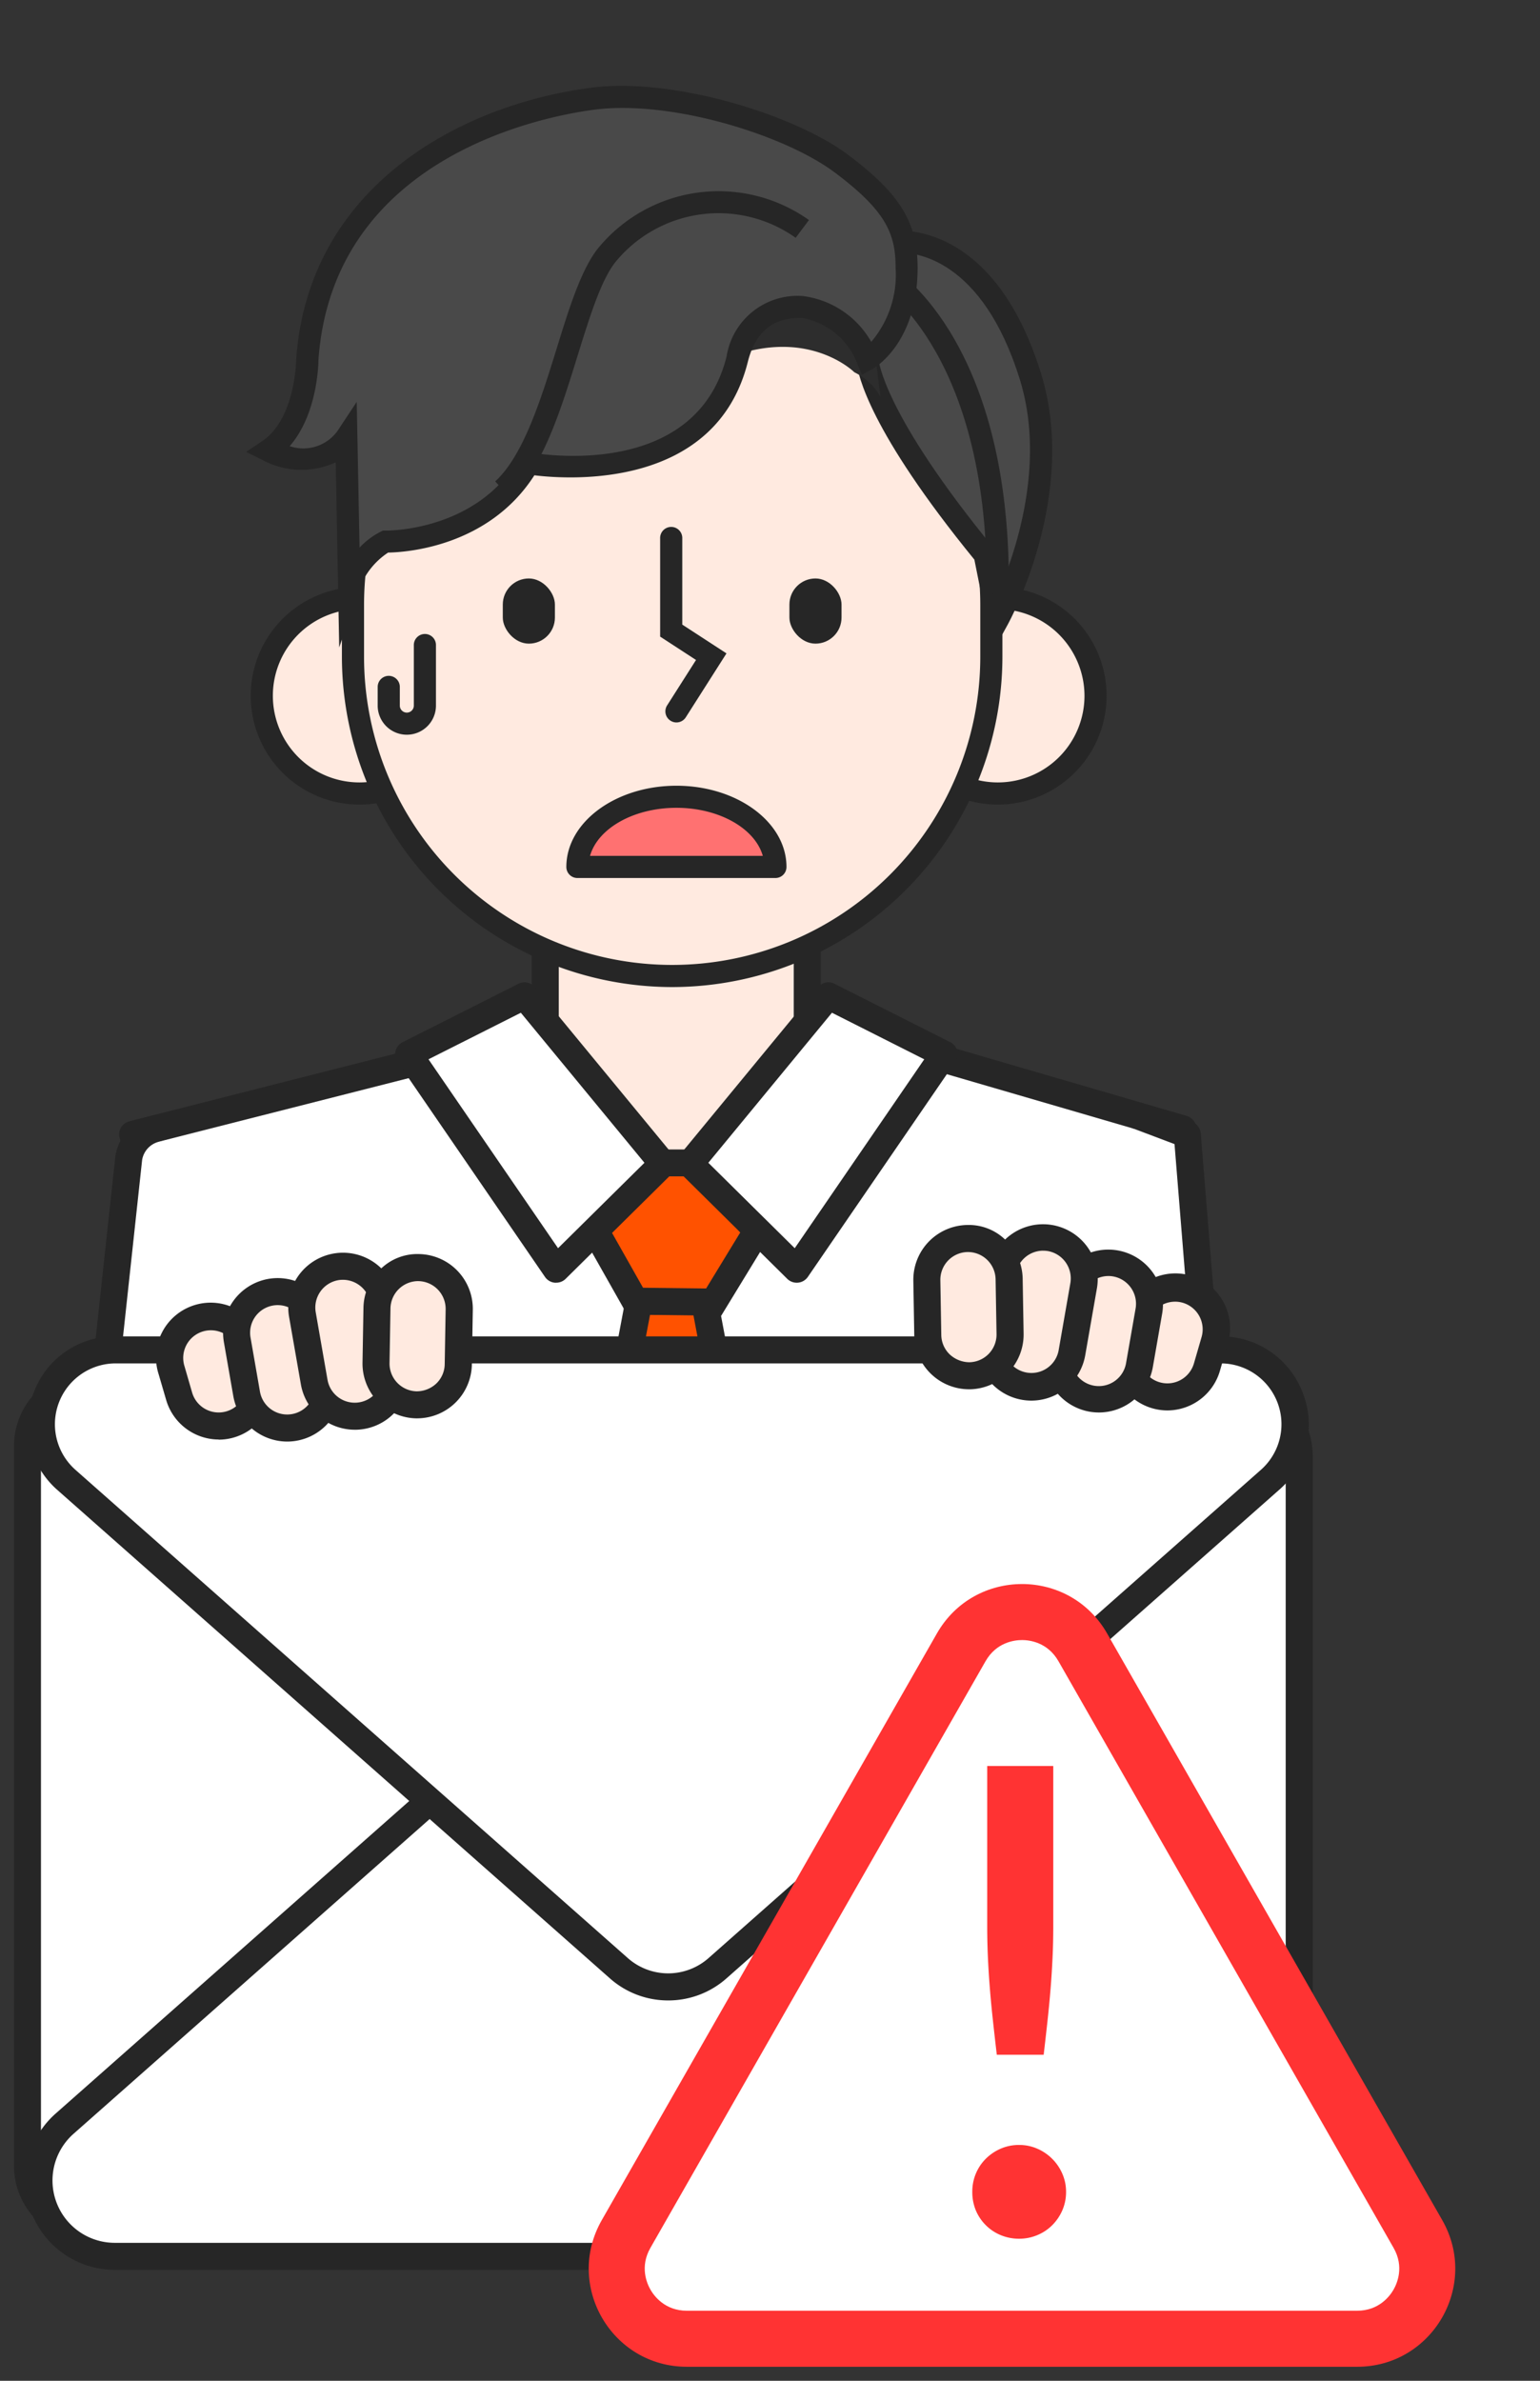 <svg xmlns="http://www.w3.org/2000/svg" width="110" height="170">
    <rect width="100%" height="100%" fill="#333333" stroke="none"/>
    <defs>
        <style>
            .cls-2{fill:#fff}.cls-3{fill:#262626}.cls-4{fill:#ffeae0}.cls-5{fill:#ff5200}.cls-6{fill:#494949}
        </style>
    </defs>
    <g id="img_mailcertified2" transform="translate(-476.991 -411)">
        <g id="Group_1663" data-name="Group 1663" transform="translate(480.767 412)">
            <g id="Group_3152" data-name="Group 3152" transform="translate(4.734 72.942)">
                <path id="Path_48698" data-name="Path 48698" class="cls-2" d="m489.455 482.18 20.364-5.18 18.473 9.73 16.619-10.648 19.556 5.7-7.362 29.4s-.591 43.869-.7 43.724c-.2-.258-56.687 0-56.687 0l-2.976-45.758z" transform="translate(-488.49 -475.118)"/>
                <path id="Path_48699" data-name="Path 48699" class="cls-3" d="M556.52 555.991a.89.89 0 0 1-.212-.025c-1.945-.161-34.727-.075-56.472.024a.965.965 0 0 1-.963-.9l-2.973-45.664-7.261-26.879a.967.967 0 0 1 .694-1.188l20.365-5.178a.975.975 0 0 1 .687.083l17.976 9.468 16.146-10.346a.96.96 0 0 1 .79-.114l19.557 5.7a.967.967 0 0 1 .667 1.162l-7.336 29.293c-.016 1.181-.154 11.457-.307 21.737-.079 5.464-.165 10.93-.235 15.03-.131 7.519-.131 7.519-.818 7.748a.973.973 0 0 1-.305.049zm-.262-1.862-.009-.03zm-15.5-.206c8.961 0 12.983.052 14.835.157.139-5.132.516-31.991.661-42.792a.965.965 0 0 1 .028-.22l7.137-28.5-18.243-5.316-16.247 10.408a.97.97 0 0 1-.971.041l-18.145-9.557-19.056 4.844 7.03 26.026a.991.991 0 0 1 .032.19l2.917 44.851c19.087-.087 31.693-.132 40.024-.132z" transform="translate(-488.605 -475.234)"/>
                <g id="Group_1662" data-name="Group 1662" transform="translate(56.526 4.76)">
                    <g id="Group_3159" data-name="Group 3159">
                        <path id="Path_44577" data-name="Path 44577" class="cls-2" d="m547.217 505.954.773 6.172-8.758 23.317 9.8 24.233 12.648-33.155-3.642-44.909-3.535-1.334" transform="translate(-538.268 -479.31)"/>
                        <path id="Path_48707" data-name="Path 48707" class="cls-3" d="M549.147 560.756a.966.966 0 0 1-.895-.6l-9.8-24.234a.962.962 0 0 1-.009-.7l8.675-23.093-.744-5.937a.965.965 0 1 1 1.914-.24l.775 6.173a.958.958 0 0 1-.055.459l-8.626 22.963 8.737 21.607 11.696-30.654-3.574-44.081-2.964-1.12a.965.965 0 0 1 .681-1.806l3.536 1.334a.965.965 0 0 1 .621.826l3.641 44.909a.967.967 0 0 1-.06.421l-12.648 33.155a.963.963 0 0 1-.892.621z" transform="translate(-538.383 -479.426)"/>
                    </g>
                </g>
            </g>
            <g id="Group_1647" data-name="Group 1647" transform="translate(24.445 60.764)">
                <g id="Group_1646" data-name="Group 1646">
                    <g id="Group_1636" data-name="Group 1636" transform="translate(9.761)">
                        <path id="Rectangle_2438" data-name="Rectangle 2438" class="cls-2" transform="translate(1.136 1.137)" d="M0 0h18.375v22.363H0z"/>
                        <g id="Group_3153" data-name="Group 3153">
                            <path id="Path_44546" data-name="Path 44546" class="cls-4" d="M516.258 486.985h16.783V466.21h-16.783z" transform="translate(-514.328 -464.279)"/>
                            <path id="Path_44546-2" data-name="Path 44546" class="cls-3" d="M533.271 466.44v20.775h-16.783V466.44h16.783m0-1.93h-16.783a1.931 1.931 0 0 0-1.93 1.93v20.775a1.93 1.93 0 0 0 1.93 1.93h16.783a1.93 1.93 0 0 0 1.931-1.93V466.44a1.931 1.931 0 0 0-1.931-1.93z" transform="translate(-514.558 -464.51)"/>
                        </g>
                    </g>
                    <g id="Group_3154" data-name="Group 3154" transform="translate(9.233 24.208)">
                        <path id="Path_48700" data-name="Path 48700" class="cls-5" d="M525.711 486.678h-2.432L515 530.518l9.359 11.872 9.631-11.872z" transform="translate(-513.97 -485.713)"/>
                        <path id="Path_48701" data-name="Path 48701" class="cls-3" d="m524.471 544.052-10.378-13.166 8.509-45.058h4.032l8.51 45.066zm-8.318-13.671 8.34 10.579 8.589-10.587-8.048-42.615h-.834z" transform="translate(-514.093 -485.828)"/>
                    </g>
                    <g id="Group_3155" data-name="Group 3155" transform="translate(12.456 20.314)">
                        <path id="Path_48702" data-name="Path 48702" class="cls-5" d="m521.472 493.12 5.611.066 3.079-5.045-3.949-4.892H522.3L518.012 487z" transform="translate(-516.785 -482.284)"/>
                        <path id="Path_48703" data-name="Path 48703" class="cls-3" d="m527.768 494.272-6.716-.079-4.121-7.287 5.153-4.507h4.738l4.665 5.78zm-5.583-2 4.506.053 2.439-4-3.232-4.005h-3.088l-3.425 3z" transform="translate(-516.931 -482.399)"/>
                    </g>
                    <g id="Group_1645" data-name="Group 1645" transform="translate(0 8.376)">
                        <g id="Group_1644" data-name="Group 1644">
                            <g id="Group_1643" data-name="Group 1643">
                                <g id="Group_1641" data-name="Group 1641" transform="translate(20.104 .002)">
                                    <g id="Group_3156" data-name="Group 3156">
                                        <path id="Path_44551" data-name="Path 44551" class="cls-2" d="m534.4 472.737-9.881 11.989 7.62 7.533 10.529-15.353z" transform="translate(-523.551 -471.773)"/>
                                        <path id="Path_48704" data-name="Path 48704" class="cls-3" d="M532.252 493.339a.968.968 0 0 1-.679-.278l-7.62-7.533a.964.964 0 0 1-.066-1.3l9.881-11.989a.968.968 0 0 1 1.18-.246l8.267 4.169a.966.966 0 0 1 .362 1.408l-10.529 15.35a.958.958 0 0 1-.7.414.827.827 0 0 1-.096.005zm-6.314-8.564 6.171 6.1 9.251-13.489-6.593-3.325z" transform="translate(-523.667 -471.888)"/>
                                    </g>
                                </g>
                                <g id="Group_1642" data-name="Group 1642">
                                    <g id="Group_3157" data-name="Group 3157">
                                        <path id="Path_44553" data-name="Path 44553" class="cls-2" d="m515.082 472.736 9.881 11.989-7.619 7.533-10.531-15.353z" transform="translate(-505.847 -471.771)"/>
                                        <path id="Path_48705" data-name="Path 48705" class="cls-3" d="M517.46 493.338a.829.829 0 0 1-.092 0 .96.96 0 0 1-.7-.414l-10.531-15.352a.965.965 0 0 1 .361-1.408l8.269-4.169a.961.961 0 0 1 1.179.246l9.882 11.989a.967.967 0 0 1-.066 1.3l-7.619 7.533a.965.965 0 0 1-.683.275zm-9.112-15.952 9.254 13.489 6.171-6.1-8.829-10.713z" transform="translate(-505.962 -471.886)"/>
                                    </g>
                                </g>
                            </g>
                        </g>
                    </g>
                </g>
            </g>
            <g id="Group_1662-2" data-name="Group 1662" transform="translate(0 78.624)">
                <g id="Group_3158" data-name="Group 3158">
                    <path id="Path_44577-2" data-name="Path 44577" class="cls-2" d="M491.649 481.088a2.577 2.577 0 0 0-1.908 2.071l-4.42 40.851a2.583 2.583 0 0 0 .276 1.659l11.235 23.764a2.58 2.58 0 0 0 4 .678l11.635-10.576a2.581 2.581 0 0 0 .523-3.156L500.372 513.5a2.579 2.579 0 0 1 .216-2.821l1.6-2.077" transform="translate(-484.32 -480.123)"/>
                    <path id="Path_48706" data-name="Path 48706" class="cls-3" d="M499.224 551.864a3.547 3.547 0 0 1-3.124-1.855L484.84 526.2a3.512 3.512 0 0 1-.355-2.233l4.415-40.797a3.563 3.563 0 0 1 2.63-2.9.965.965 0 0 1 .476 1.871 1.615 1.615 0 0 0-1.195 1.3l-4.412 40.8a1.681 1.681 0 0 0 .166 1.095l11.259 23.81a1.588 1.588 0 0 0 1.125.776 1.631 1.631 0 0 0 1.356-.4l11.634-10.576a1.607 1.607 0 0 0 .327-1.975l-12.621-22.884a3.544 3.544 0 0 1 .3-3.875l1.6-2.077a.965.965 0 1 1 1.529 1.178l-1.6 2.077a1.613 1.613 0 0 0-.135 1.765l12.622 22.884a3.531 3.531 0 0 1-.72 4.336L501.6 550.94a3.518 3.518 0 0 1-2.376.924z" transform="translate(-484.435 -480.238)"/>
                </g>
            </g>
            <g id="Group_3549" data-name="Group 3549" transform="translate(-804.833 -343.115)">
                <g id="Group_3547" data-name="Group 3547" transform="translate(818.638 348.251)">
                    <g id="Group_3542" data-name="Group 3542" transform="translate(.327 35.776)">
                        <circle id="Ellipse_515" data-name="Ellipse 515" class="cls-4" cx="6.979" cy="6.979" r="6.979" transform="translate(.791 .79)"/>
                        <path id="Path_49008" data-name="Path 49008" class="cls-3" d="M826.759 402.237a7.77 7.77 0 1 1 7.769-7.77 7.779 7.779 0 0 1-7.769 7.77zm0-13.959a6.188 6.188 0 1 0 6.188 6.188 6.2 6.2 0 0 0-6.188-6.188z" transform="translate(-818.989 -386.696)"/>
                    </g>
                    <g id="Group_3543" data-name="Group 3543" transform="translate(45.924 35.776)">
                        <circle id="Ellipse_516" data-name="Ellipse 516" class="cls-4" cx="6.979" cy="6.979" r="6.979" transform="translate(.791 .79)"/>
                        <path id="Path_49009" data-name="Path 49009" class="cls-3" d="M875.759 402.237a7.77 7.77 0 1 1 7.769-7.77 7.779 7.779 0 0 1-7.769 7.77zm0-13.959a6.188 6.188 0 1 0 6.188 6.188 6.2 6.2 0 0 0-6.188-6.188z" transform="translate(-867.989 -386.696)"/>
                    </g>
                    <g id="Group_3544" data-name="Group 3544" transform="translate(6.841 13.441)">
                        <rect id="Rectangle_2778" data-name="Rectangle 2778" class="cls-4" width="45.598" height="49.32" rx="22.799" transform="translate(.791 .791)"/>
                        <path id="Path_49010" data-name="Path 49010" class="cls-3" d="M849.579 413.6a23.616 23.616 0 0 1-23.59-23.59v-3.722a23.589 23.589 0 1 1 47.179 0v3.722a23.616 23.616 0 0 1-23.589 23.59zm0-49.32a22.033 22.033 0 0 0-22.009 22.008v3.722a22.008 22.008 0 0 0 44.017 0v-3.722a22.033 22.033 0 0 0-22.008-22.01z" transform="translate(-825.989 -362.695)"/>
                    </g>
                    <rect id="Rectangle_2779" data-name="Rectangle 2779" class="cls-3" width="3.722" height="4.653" rx="1.861" transform="translate(18.333 35.17)"/>
                    <rect id="Rectangle_2780" data-name="Rectangle 2780" class="cls-3" width="3.722" height="4.653" rx="1.861" transform="translate(38.806 35.17)"/>
                    <path id="Path_49011" data-name="Path 49011" class="cls-3" d="M851.58 396.053a.78.78 0 0 1-.423-.125.79.79 0 0 1-.243-1.092l2.065-3.244-2.563-1.668v-7.014a.791.791 0 1 1 1.581 0v6.157l3.157 2.054-2.906 4.565a.793.793 0 0 1-.668.367z" transform="translate(-820.844 -350.602)"/>
                    <g id="Group_3545" data-name="Group 3545" transform="translate(41.601 10.327)">
                        <path id="Path_49012" data-name="Path 49012" class="cls-6" d="M866.19 368.6s0 3.722 8.375 13.958l.93 4.653s4.952-8.948 2.337-17.381c-3.267-10.536-9.781-9.605-9.781-9.605l-3.712 3.859z" transform="translate(-863.412 -359.407)"/>
                        <path id="Path_49013" data-name="Path 49013" class="cls-3" d="m875.074 389.42-1.315-6.575c-7.5-9.2-8.331-13.2-8.42-14.127l-2-4.874 4.257-4.426.27-.038c.289-.043 7.22-.9 10.648 10.153 2.684 8.655-2.191 17.621-2.4 18zm-8.162-20.9c.009.141.36 3.894 8.2 13.472l.125.152.489 2.451c1.244-3.09 3.018-9.008 1.285-14.6-2.686-8.662-7.511-9.106-8.666-9.072L865.2 364.2l1.715 4.184z" transform="translate(-863.343 -359.348)"/>
                    </g>
                    <path id="Path_49014" data-name="Path 49014" class="cls-3" d="m876.505 385.505-1.581-.023c.243-16.814-7.358-21.787-7.434-21.835l.842-1.34c.344.217 8.429 5.503 8.173 23.198z" transform="translate(-822.03 -349.227)"/>
                    <path id="Path_49015" data-name="Path 49015" d="M864.7 369.759s-2.792-2.792-7.761-1.448l-.614-3.2 5.009-1.561 4.3.631.931 7.326a4.348 4.348 0 0 0-1.865-1.748z" transform="translate(-821.255 -349.313)" style="fill:#2d2d2d"/>
                    <g id="Group_3546" data-name="Group 3546">
                        <path id="Path_49016" data-name="Path 49016" class="cls-6" d="M828.7 380.854s6.924.159 10.236-5.583c0 0 12.458 2.279 14.889-7.445.931-3.722 3.722-3.722 4.653-3.722a5.888 5.888 0 0 1 4.653 3.722s2.792-1.56 2.792-6.514c0-2.792-.931-4.653-4.653-7.445s-12.064-5.355-17.681-4.653c-7.444.931-19.542 5.583-20.473 18.611 0 0 0 4.653-2.792 6.514 0 0 3.722 1.861 5.583-.931l.2 10.536a5.931 5.931 0 0 1 2.593-3.09z" transform="translate(-818.755 -348.31)"/>
                        <path id="Path_49017" data-name="Path 49017" class="cls-3" d="m825.286 388.348-.249-13.222a5.859 5.859 0 0 1-5.179-.137l-1.219-.609 1.133-.756c2.4-1.6 2.44-5.815 2.441-5.857.89-12.489 11.957-18.245 21.165-19.4 5.811-.723 14.429 1.937 18.253 4.8 3.716 2.787 4.969 4.826 4.969 8.078 0 5.355-3.066 7.131-3.2 7.2l-.777.434-.34-.822a5.172 5.172 0 0 0-3.922-3.234c-.929 0-3.1 0-3.886 3.123-2.276 9.107-12.729 8.415-15.25 8.108-3.281 5.126-9.216 5.5-10.444 5.518a5.273 5.273 0 0 0-2.044 2.557zm1.252-17.538.2 10.409a5.387 5.387 0 0 1 1.5-1.132l.175-.087h.2c.086.006 6.5.074 9.535-5.188l.278-.482.548.1c.478.087 11.76 2.025 13.981-6.857a5.132 5.132 0 0 1 5.42-4.322 6.569 6.569 0 0 1 4.914 3.273 7.389 7.389 0 0 0 1.74-5.274c0-2.412-.649-4.047-4.337-6.812-3.581-2.687-11.661-5.181-17.108-4.5-3.118.39-18.725 3.084-19.782 17.883 0 .131-.025 3.822-2.054 6.153a3.017 3.017 0 0 0 3.4-1.065z" transform="translate(-818.638 -348.251)"/>
                    </g>
                    <path id="Path_49018" data-name="Path 49018" class="cls-3" d="m838.822 378.218-1.067-1.168c2.024-1.849 3.279-5.9 4.388-9.477.9-2.911 1.753-5.66 2.972-7.184a11.136 11.136 0 0 1 15.051-2l-.949 1.267a9.519 9.519 0 0 0-12.866 1.722c-1.031 1.29-1.841 3.9-2.7 6.664-1.223 3.952-2.488 8.038-4.829 10.176z" transform="translate(-819.965 -348.812)"/>
                </g>
                <g id="Group_3548" data-name="Group 3548" transform="translate(841.51 398.215)">
                    <path id="Path_49019" data-name="Path 49019" d="M851.138 402.793c-3.906 0-7.072 2.245-7.072 5.014h14.145c0-2.769-3.167-5.014-7.073-5.014z" transform="translate(-843.276 -402.002)" style="fill:#ff7171"/>
                    <path id="Path_49020" data-name="Path 49020" class="cls-3" d="M858.152 408.538h-14.145a.79.79 0 0 1-.79-.79c0-3.2 3.527-5.8 7.862-5.8s7.862 2.6 7.862 5.8a.79.79 0 0 1-.789.79zm-13.243-1.581h12.341c-.553-1.952-3.109-3.432-6.171-3.432s-5.617 1.475-6.17 3.432z" transform="translate(-843.217 -401.943)"/>
                </g>
                <path id="Path_49021" data-name="Path 49021" class="cls-3" d="M830.815 397.5a2.081 2.081 0 0 1-2.08-2.079v-1.334a.791.791 0 0 1 1.582 0v1.334a.5.5 0 0 0 1 0v-4.295a.791.791 0 1 1 1.581 0v4.295a2.081 2.081 0 0 1-2.083 2.079z" transform="translate(-.701 -2.922)"/>
            </g>
        </g>
        <g id="Group_3164" data-name="Group 3164" transform="translate(477.991 506.423)">
            <g id="Group_3160" data-name="Group 3160" transform="translate(0 2.392)">
                <path id="Path_48708" data-name="Path 48708" class="cls-2" d="M526.964 534.613 489.849 508.9a4.466 4.466 0 0 0-7.008 3.671v51.415a4.466 4.466 0 0 0 7.008 3.671l37.115-25.708a4.466 4.466 0 0 0 0-7.336z" transform="translate(-481.876 -507.142)"/>
                <path id="Path_48709" data-name="Path 48709" class="cls-3" d="M487.424 569.539a5.436 5.436 0 0 1-5.433-5.434v-51.414a5.43 5.43 0 0 1 8.523-4.464l37.114 25.707a5.43 5.43 0 0 1 0 8.929l-37.114 25.708a5.429 5.429 0 0 1-3.09.968zm0-60.359a3.5 3.5 0 0 0-1.631.41 3.446 3.446 0 0 0-1.876 3.1v51.415a3.5 3.5 0 0 0 5.493 2.879l37.114-25.709a3.5 3.5 0 0 0 0-5.754l-37.114-25.707a3.473 3.473 0 0 0-1.982-.633z" transform="translate(-481.991 -507.257)"/>
            </g>
            <g id="Group_3161" data-name="Group 3161" transform="translate(45.09 2.751)">
                <path id="Path_48710" data-name="Path 48710" class="cls-2" d="m524.641 534.246 36.027-24.955a4.86 4.86 0 0 1 7.628 3.995V563.2a4.86 4.86 0 0 1-7.628 3.995l-36.027-24.955a4.859 4.859 0 0 1 0-7.994z" transform="translate(-521.583 -507.458)"/>
                <path id="Path_48711" data-name="Path 48711" class="cls-3" d="M563.548 569.139a5.814 5.814 0 0 1-3.313-1.04l-36.028-24.955a5.824 5.824 0 0 1 0-9.576l36.028-24.956a5.825 5.825 0 0 1 9.141 4.789v49.91a5.833 5.833 0 0 1-5.828 5.829zm-.006-59.643a3.857 3.857 0 0 0-2.209.7l-36.028 24.955a3.892 3.892 0 0 0 0 6.4l36.028 24.956a3.894 3.894 0 0 0 6.111-3.2V513.4a3.834 3.834 0 0 0-2.086-3.449 3.891 3.891 0 0 0-1.815-.451z" transform="translate(-521.698 -507.573)"/>
            </g>
            <g id="Group_3162" data-name="Group 3162" transform="translate(.797 19.274)">
                <path id="Path_48712" data-name="Path 48712" class="cls-2" d="m524.577 524.328-39.185 34.625a5.416 5.416 0 0 0 3.586 9.474h78.37a5.415 5.415 0 0 0 3.586-9.474l-39.185-34.625a5.415 5.415 0 0 0-7.172 0z" transform="translate(-482.577 -522.008)"/>
                <path id="Path_48713" data-name="Path 48713" class="cls-3" d="M567.465 569.507h-78.37a6.381 6.381 0 0 1-4.225-11.161l39.185-34.626a6.39 6.39 0 0 1 8.451 0l39.185 34.626a6.38 6.38 0 0 1-4.226 11.161zm-42.771-45.064.639.723-39.185 34.625a4.451 4.451 0 0 0 2.947 7.785h78.37a4.45 4.45 0 0 0 2.947-7.785l-39.185-34.625a4.457 4.457 0 0 0-5.894 0z" transform="translate(-482.693 -522.123)"/>
            </g>
            <g id="Group_3163" data-name="Group 3163" transform="translate(.982)">
                <path id="Path_48714" data-name="Path 48714" class="cls-2" d="m532 550.16 39.461-34.869a5.311 5.311 0 0 0-3.513-9.291h-78.924a5.311 5.311 0 0 0-3.517 9.291l39.463 34.869a5.311 5.311 0 0 0 7.03 0z" transform="translate(-482.74 -505.035)"/>
                <path id="Path_48715" data-name="Path 48715" class="cls-3" d="M528.6 552.569a6.262 6.262 0 0 1-4.156-1.57l-39.462-34.87a6.228 6.228 0 0 1-1.714-6.925 6.152 6.152 0 0 1 5.87-4.054h78.925a6.231 6.231 0 0 1 5.87 4.054 6.151 6.151 0 0 1-1.715 6.925L532.757 551a6.26 6.26 0 0 1-4.157 1.569zm-39.461-45.489a4.346 4.346 0 0 0-2.878 7.6l39.462 34.87a4.357 4.357 0 0 0 5.755 0l39.461-34.87a4.345 4.345 0 0 0-2.876-7.6z" transform="translate(-482.855 -505.15)"/>
            </g>
        </g>
        <g id="Group_3170" data-name="Group 3170" transform="translate(488.161 500.451)">
            <g id="Group_3166" data-name="Group 3166" transform="translate(0 3.645)">
                <rect id="Rectangle_2587" data-name="Rectangle 2587" class="cls-4" width="7.841" height="5.881" rx="2.589" transform="rotate(73.811 2.781 4.065)"/>
                <path id="Path_48718" data-name="Path 48718" class="cls-3" d="M495.4 512.794a3.923 3.923 0 0 1-3.751-2.817l-.549-1.877a3.906 3.906 0 1 1 7.5-2.179l.546 1.883a3.908 3.908 0 0 1-3.751 5zm-1.9-3.356a1.975 1.975 0 0 0 3.794-1.1l-.547-1.883a1.975 1.975 0 1 0-3.793 1.1z" transform="translate(-490.948 -503.101)"/>
            </g>
            <g id="Group_3167" data-name="Group 3167" transform="translate(4.764 1.809)">
                <rect id="Rectangle_2588" data-name="Rectangle 2588" class="cls-4" width="9.801" height="5.881" rx="2.589" transform="rotate(80.1 2.848 3.998)"/>
                <path id="Path_48719" data-name="Path 48719" class="cls-3" d="M499.718 513.16a3.917 3.917 0 0 1-3.843-3.234l-.674-3.861a3.91 3.91 0 0 1 3.175-4.52 3.914 3.914 0 0 1 4.52 3.176l.675 3.86a3.91 3.91 0 0 1-3.852 4.579zm-1.942-3.567a1.975 1.975 0 1 0 3.892-.68l-.675-3.86a1.957 1.957 0 0 0-.812-1.274 1.971 1.971 0 0 0-3.078 1.953z" transform="translate(-495.142 -501.485)"/>
            </g>
            <g id="Group_3168" data-name="Group 3168" transform="translate(9.422)">
                <rect id="Rectangle_2589" data-name="Rectangle 2589" class="cls-4" width="10.781" height="5.881" rx="2.589" transform="rotate(80.1 2.848 3.998)"/>
                <path id="Path_48720" data-name="Path 48720" class="cls-3" d="M503.989 512.532a3.914 3.914 0 0 1-3.843-3.233l-.844-4.827a3.906 3.906 0 0 1 7.7-1.344l.843 4.827a3.9 3.9 0 0 1-3.852 4.578zm-1.942-3.566a1.975 1.975 0 1 0 3.892-.679l-.843-4.827a1.969 1.969 0 0 0-.812-1.274 1.989 1.989 0 0 0-1.473-.333 1.985 1.985 0 0 0-1.607 2.286z" transform="translate(-499.245 -499.892)"/>
            </g>
            <g id="Group_3169" data-name="Group 3169" transform="translate(14.723 .092)">
                <rect id="Rectangle_2590" data-name="Rectangle 2590" class="cls-4" width="9.801" height="5.881" rx="2.589" transform="rotate(90.983 2.98 3.932)"/>
                <path id="Path_48721" data-name="Path 48721" class="cls-3" d="M507.819 511.708h-.069a3.914 3.914 0 0 1-3.837-3.971l.067-3.921a3.879 3.879 0 0 1 1.194-2.739 3.74 3.74 0 0 1 2.779-1.1 3.913 3.913 0 0 1 3.838 3.972l-.067 3.92a3.916 3.916 0 0 1-3.9 3.838zm.066-9.8a1.985 1.985 0 0 0-1.975 1.942l-.067 3.92a1.983 1.983 0 0 0 1.941 2.008 2.055 2.055 0 0 0 1.4-.556 1.953 1.953 0 0 0 .6-1.384l.067-3.92a1.984 1.984 0 0 0-1.941-2.009z" transform="translate(-503.912 -499.973)"/>
            </g>
        </g>
        <g id="Group_3175" data-name="Group 3175" transform="translate(542.229 498.375)">
            <g id="Group_3171" data-name="Group 3171" transform="translate(14.242 3.639)">
                <rect id="Rectangle_2591" data-name="Rectangle 2591" class="cls-4" width="7.841" height="5.881" rx="2.589" transform="rotate(106.189 3.333 3.992)"/>
                <path id="Path_48722" data-name="Path 48722" class="cls-3" d="M555.005 510.966a3.867 3.867 0 0 1-1.086-.156 3.912 3.912 0 0 1-2.663-4.841l.547-1.882a3.906 3.906 0 1 1 7.5 2.178l-.546 1.882a3.916 3.916 0 0 1-3.752 2.819zm.551-7.765a1.978 1.978 0 0 0-1.9 1.426l-.547 1.882a1.975 1.975 0 0 0 3.794 1.1l.546-1.884a1.978 1.978 0 0 0-1.347-2.448 1.949 1.949 0 0 0-.546-.077z" transform="translate(-551.102 -501.268)"/>
            </g>
            <g id="Group_3172" data-name="Group 3172" transform="translate(9.351 1.808)">
                <rect id="Rectangle_2592" data-name="Rectangle 2592" class="cls-4" width="9.801" height="5.881" rx="2.589" transform="rotate(99.9 3.355 4.113)"/>
                <path id="Path_48723" data-name="Path 48723" class="cls-3" d="M550.7 511.331a3.967 3.967 0 0 1-.671-.058 3.912 3.912 0 0 1-3.176-4.521l.675-3.862a3.906 3.906 0 0 1 7.695 1.344l-.674 3.862a3.914 3.914 0 0 1-3.849 3.235zm.674-9.744a1.987 1.987 0 0 0-1.945 1.635l-.674 3.863a1.975 1.975 0 1 0 3.89.679l.675-3.862a1.983 1.983 0 0 0-1.606-2.286 2.024 2.024 0 0 0-.339-.03z" transform="translate(-546.794 -499.655)"/>
            </g>
            <g id="Group_3173" data-name="Group 3173" transform="translate(4.523)">
                <rect id="Rectangle_2593" data-name="Rectangle 2593" class="cls-4" width="10.781" height="5.881" rx="2.589" transform="rotate(99.9 3.439 4.184)"/>
                <path id="Path_48724" data-name="Path 48724" class="cls-3" d="M546.452 510.7a3.91 3.91 0 0 1-3.85-4.577l.843-4.827a3.906 3.906 0 0 1 7.695 1.344l-.843 4.828a3.91 3.91 0 0 1-3.845 3.232zm.84-10.707a1.978 1.978 0 0 0-1.945 1.635l-.843 4.827a1.975 1.975 0 0 0 3.89.68l.843-4.828a1.983 1.983 0 0 0-1.606-2.286 2.026 2.026 0 0 0-.339-.026z" transform="translate(-542.543 -498.063)"/>
            </g>
            <g id="Group_3174" data-name="Group 3174" transform="translate(0 .091)">
                <rect id="Rectangle_2594" data-name="Rectangle 2594" class="cls-4" width="9.801" height="5.881" rx="2.589" transform="rotate(89.03 2.93 3.915)"/>
                <path id="Path_48725" data-name="Path 48725" class="cls-3" d="M542.532 509.879a3.916 3.916 0 0 1-3.905-3.839l-.067-3.92a3.914 3.914 0 0 1 3.838-3.972 3.746 3.746 0 0 1 2.779 1.1 3.879 3.879 0 0 1 1.193 2.739l.067 3.921a3.912 3.912 0 0 1-3.837 3.972zm-.066-9.8h-.035a1.983 1.983 0 0 0-1.941 2.008l.067 3.92a1.959 1.959 0 0 0 .605 1.384 2.086 2.086 0 0 0 1.4.558 1.979 1.979 0 0 0 1.941-2.009l-.067-3.92a1.981 1.981 0 0 0-1.974-1.941z" transform="translate(-538.56 -498.143)"/>
            </g>
        </g>
        <g id="Polygon_94" data-name="Polygon 94" style="fill:#fff">
            <path d="M59.938 61H12.062a4.95 4.95 0 0 1-4.324-2.49 4.95 4.95 0 0 1-.017-4.99l23.938-41.892A4.946 4.946 0 0 1 36 9.11c1.817 0 3.44.942 4.341 2.52l23.938 41.89a4.95 4.95 0 0 1-.017 4.99A4.95 4.95 0 0 1 59.938 61z" style="stroke:none" transform="translate(513.991 517)"/>
            <path d="M36 11.109c-.523 0-1.825.147-2.605 1.512L9.458 54.51c-.774 1.354-.251 2.546.01 2.995.26.449 1.035 1.494 2.594 1.494h47.876c1.559 0 2.334-1.045 2.594-1.494.261-.45.784-1.64.01-2.994L38.605 12.62c-.78-1.365-2.082-1.512-2.605-1.512m0-4c2.367 0 4.734 1.176 6.078 3.527l23.937 41.891C68.682 57.194 65.312 63 59.938 63H12.062c-5.374 0-8.744-5.806-6.077-10.473l23.937-41.891C31.266 8.285 33.633 7.109 36 7.109z" style="fill:#f33;stroke:none" transform="translate(513.991 517)"/>
        </g>
        <path id="Path_49007" data-name="Path 49007" d="M9.233-32.9v11.464q0 1.141-.051 2.232t-.139 2.194q-.089 1.1-.216 2.27t-.279 2.46H5.2q-.152-1.293-.279-2.46t-.216-2.27q-.089-1.1-.139-2.194t-.051-2.232V-32.9zM3.45-2.491a3.329 3.329 0 0 1 .25-1.293 3.268 3.268 0 0 1 .71-1.065 3.442 3.442 0 0 1 1.065-.723A3.254 3.254 0 0 1 6.8-5.838a3.192 3.192 0 0 1 1.293.266 3.442 3.442 0 0 1 1.065.723 3.442 3.442 0 0 1 .723 1.065 3.192 3.192 0 0 1 .266 1.293 3.254 3.254 0 0 1-.266 1.319 3.442 3.442 0 0 1-.724 1.065A3.268 3.268 0 0 1 8.091.6 3.329 3.329 0 0 1 6.8.857 3.4 3.4 0 0 1 5.479.6a3.268 3.268 0 0 1-1.065-.71A3.268 3.268 0 0 1 3.7-1.172a3.4 3.4 0 0 1-.25-1.319z" transform="translate(542.991 570)" style="fill:#f33"/>
    </g>
</svg>
